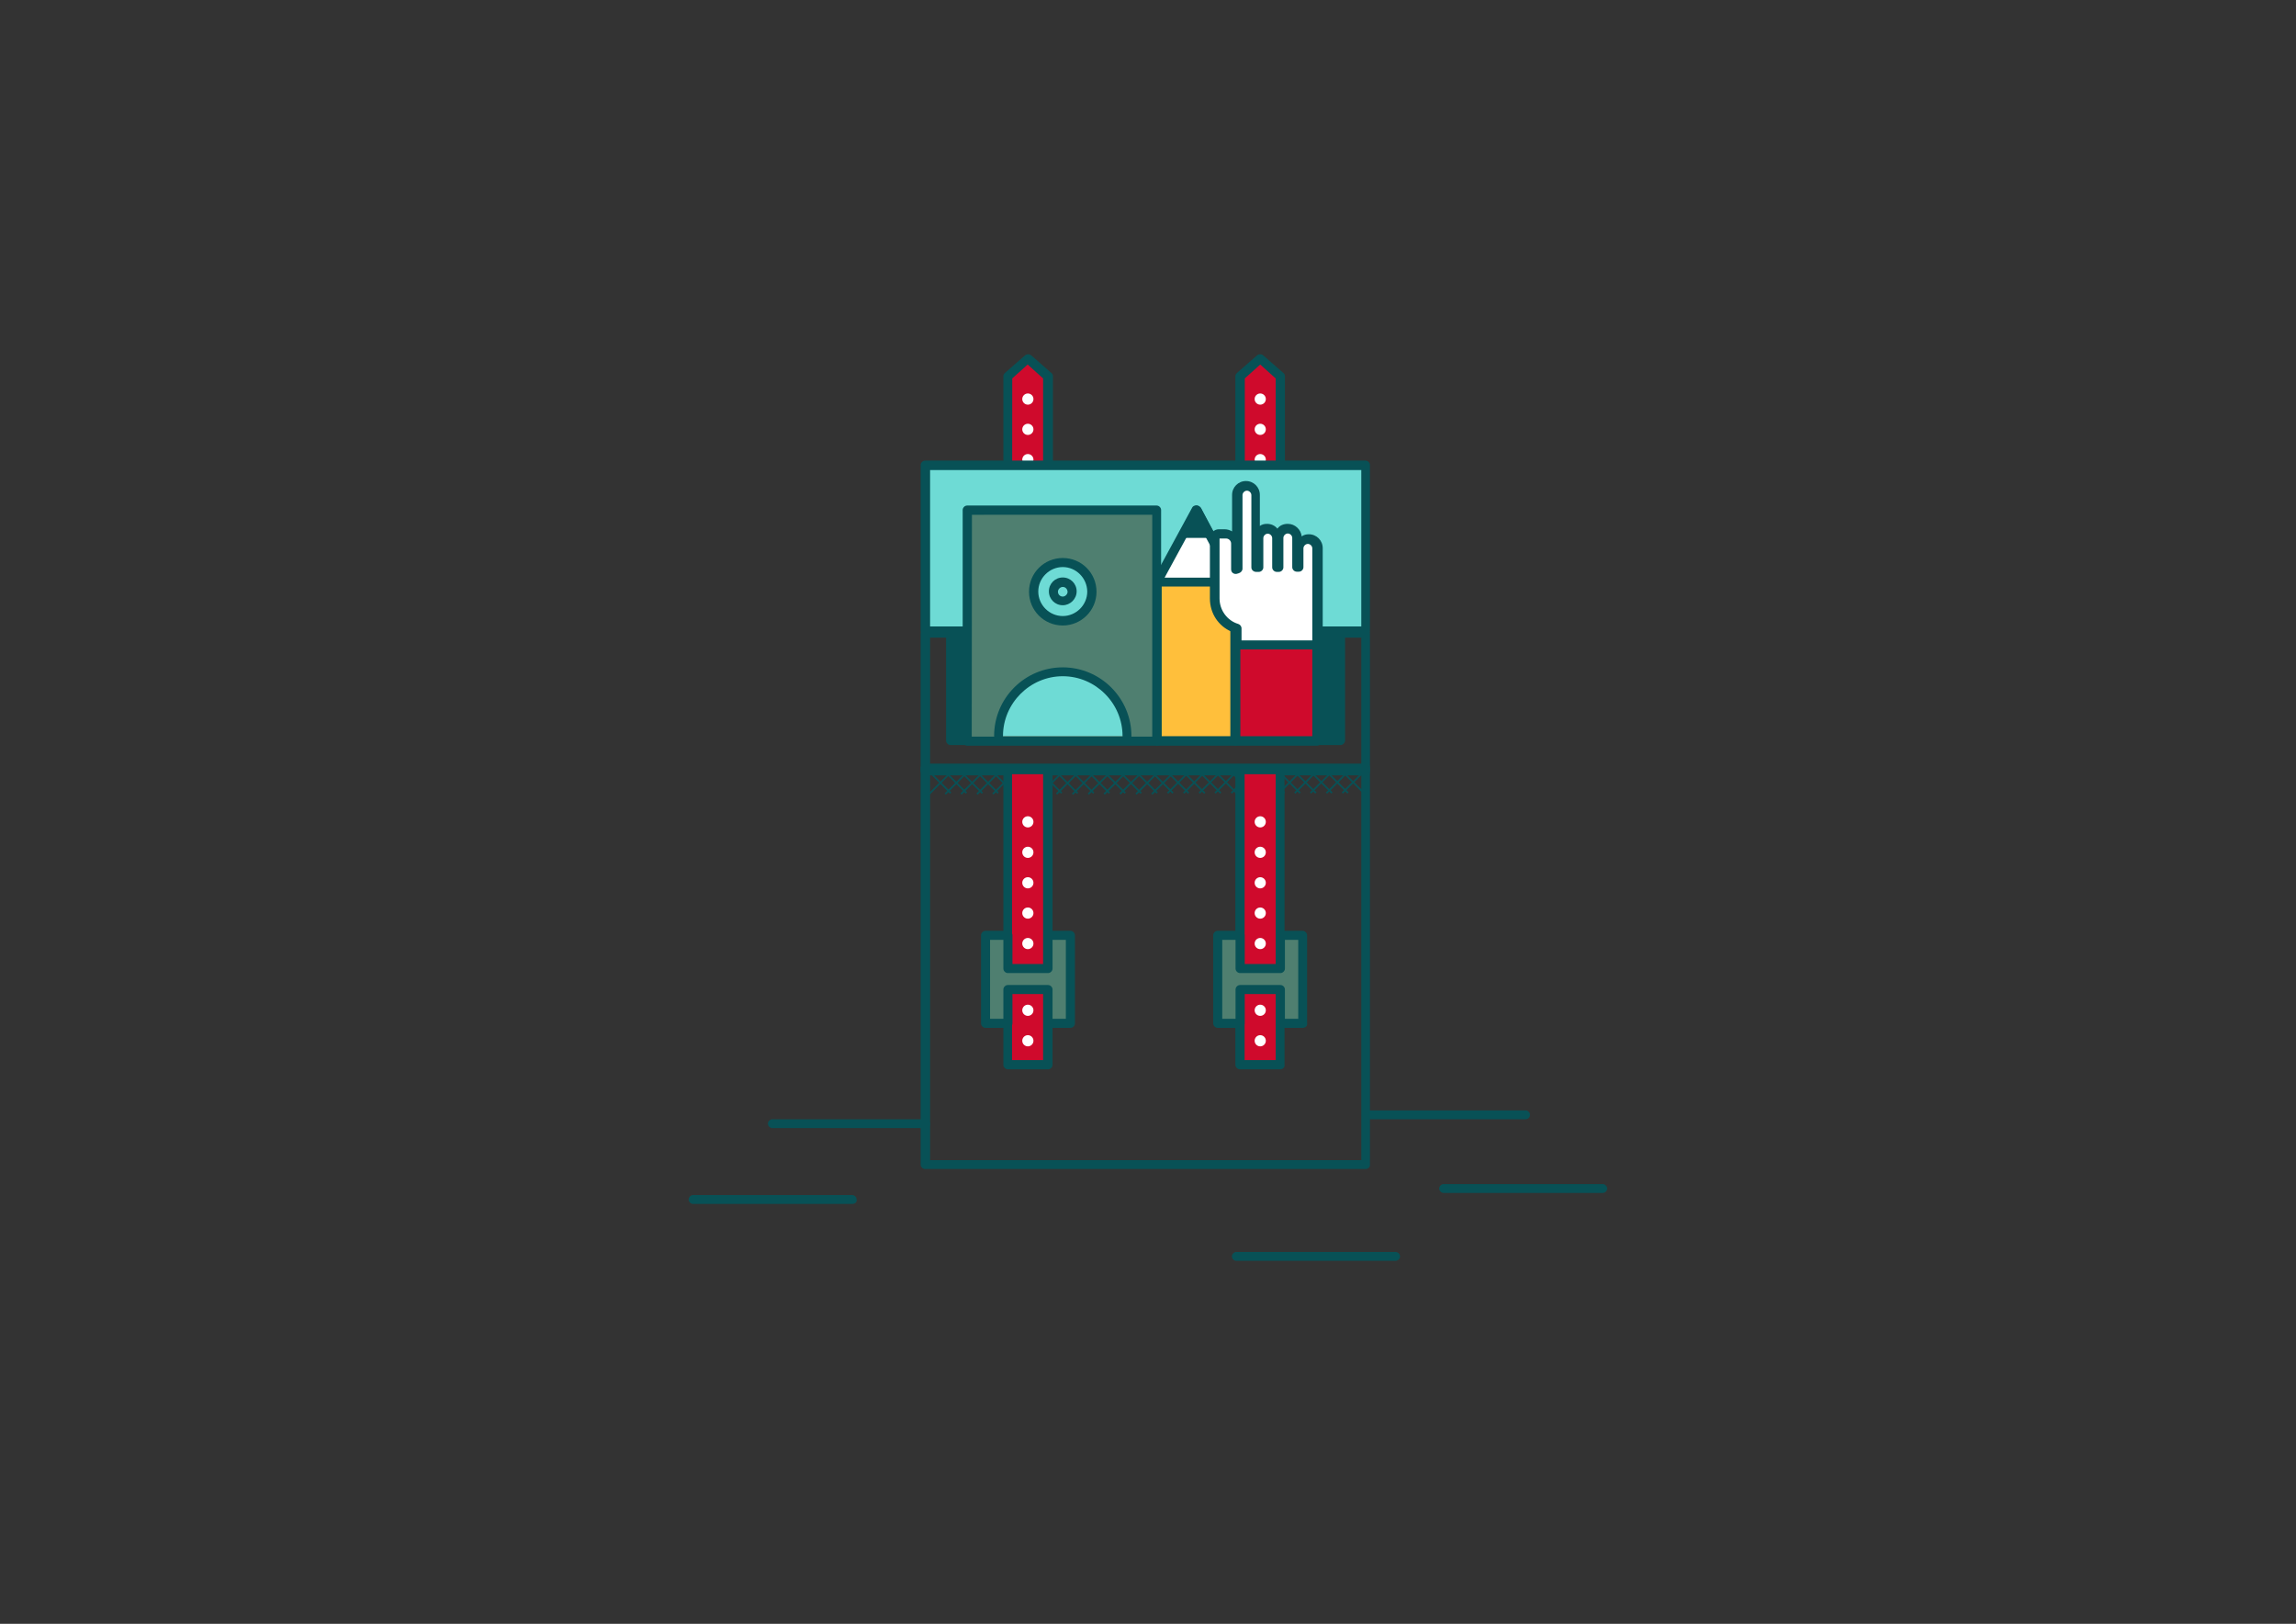 <?xml version="1.0" encoding="utf-8"?>
<!-- Generator: Adobe Illustrator 17.1.0, SVG Export Plug-In . SVG Version: 6.00 Build 0)  -->
<!DOCTYPE svg PUBLIC "-//W3C//DTD SVG 1.1//EN" "http://www.w3.org/Graphics/SVG/1.1/DTD/svg11.dtd">
<svg version="1.1" id="Layer_2" xmlns="http://www.w3.org/2000/svg" xmlns:xlink="http://www.w3.org/1999/xlink" x="0px" y="0px"
	 viewBox="0 0 1190.6 841.9" enable-background="new 0 0 1190.6 841.9" xml:space="preserve">
<rect x="0" y="0" width="1190.6" height="841.9" fill="#333333" stroke="none"/>
<g>
	<polygon fill="#CF0A2C" points="543.5,347.9 522.5,347.9 522.5,195.1 533,185.9 543.5,195.1 	"/>
	<path fill="#085156" d="M543.5,350.4h-20.9c-1.2,0-2.3-1.1-2.3-2.3v-153c0-0.8,0.3-1.2,0.9-1.8l10.4-9.1c0.9-0.7,2.1-0.7,3.1,0
		l10.4,9.1c0.6,0.3,0.9,1.1,0.9,1.8v152.8C545.8,349.3,544.8,350.4,543.5,350.4z M524.8,345.5h16.1V196.2l-8-7.2l-8,7.2L524.8,345.5
		L524.8,345.5z"/>
</g>
<g>
	<polygon fill="#CF0A2C" points="663.8,347.9 642.9,347.9 642.9,195.1 653.5,185.9 663.8,195.1 	"/>
	<path fill="#085156" d="M663.8,350.4h-20.9c-1.2,0-2.3-1.1-2.3-2.3v-153c0-0.8,0.3-1.2,0.9-1.8l10.4-9.1c0.9-0.7,2.2-0.7,3.1,0
		l10.4,9.1c0.6,0.3,0.9,1.1,0.9,1.8v152.8C666.3,349.3,665.3,350.4,663.8,350.4z M645.4,345.5h16.1V196.2l-8-7.2l-8,7.2V345.5z"/>
</g>
<g>
	<circle fill="#FFFFFF" cx="533" cy="238.3" r="2.9"/>
</g>
<g>
	<circle fill="#FFFFFF" cx="653.5" cy="238.3" r="2.9"/>
</g>
<g>
	<path fill="#085156" d="M708.2,606.1H479.7c-1.2,0-2.3-1.1-2.3-2.3V398.2c0-1.2,1.1-2.3,2.3-2.3h228.4c1.2,0,2.3,1.1,2.3,2.3v205.7
		C710.5,605.1,709.4,606.1,708.2,606.1z M482.3,601.5h223.6v-201H482.3V601.5z"/>
</g>
<g>
	<rect x="479.7" y="241.1" fill="#6EDBD5" width="228.4" height="85.8"/>
	<path fill="#085156" d="M708.2,329.4H479.7c-1.2,0-2.3-1.1-2.3-2.3v-86c0-1.2,1.1-2.3,2.3-2.3h228.4c1.2,0,2.3,1.1,2.3,2.3v85.8
		C710.5,328.3,709.4,329.4,708.2,329.4z M482.3,324.8h223.6v-81.1H482.3V324.8z"/>
</g>
<g>
	<path fill="#085156" d="M708.2,402H479.7c-1.2,0-2.3-1.1-2.3-2.3v-71.1c0-1.2,1.1-2.3,2.3-2.3h228.4c1.2,0,2.3,1.1,2.3,2.3v71.1
		C710.5,400.9,709.4,402,708.2,402z M482.3,397.1h223.6v-66.5H482.3V397.1z"/>
</g>
<g>
	<rect x="492.8" y="328" fill="#085156" width="202.3" height="56.1"/>
	<path fill="#085156" d="M695,386.3H492.9c-1.2,0-2.3-1.1-2.3-2.3v-56.1c0-1.2,1.1-2.3,2.3-2.3h202.3c1.2,0,2.3,1.1,2.3,2.3V384
		C697.4,385.3,696.3,386.3,695,386.3z M495.3,381.7h197.4v-51.4H495.3V381.7z"/>
</g>
<g>
	<g>
		
			<rect x="479.8" y="405.4" transform="matrix(0.707 0.707 -0.707 0.707 429.809 -225.859)" fill="#085156" width="15.4" height="0.9"/>
	</g>
	<g>
		
			<rect x="487.9" y="405.4" transform="matrix(0.707 0.707 -0.707 0.707 432.262 -231.614)" fill="#085156" width="15.4" height="0.9"/>
	</g>
	<g>
		
			<rect x="496.2" y="405.4" transform="matrix(0.707 0.707 -0.707 0.707 434.629 -237.423)" fill="#085156" width="15.4" height="0.9"/>
	</g>
	<g>
		
			<rect x="504.4" y="405.4" transform="matrix(0.707 0.707 -0.707 0.707 437.023 -243.244)" fill="#085156" width="15.4" height="0.9"/>
	</g>
	<g>
		
			<rect x="512.7" y="405.5" transform="matrix(0.707 0.707 -0.707 0.707 439.457 -249.133)" fill="#085156" width="15.4" height="0.9"/>
	</g>
	<g>
		
			<rect x="520.9" y="405.5" transform="matrix(0.707 0.707 -0.707 0.707 441.888 -254.92)" fill="#085156" width="15.4" height="0.9"/>
	</g>
	<g>
		
			<rect x="529.1" y="405.4" transform="matrix(0.707 0.707 -0.707 0.707 444.283 -260.739)" fill="#085156" width="15.4" height="0.9"/>
	</g>
	<g>
		
			<rect x="537.4" y="405.4" transform="matrix(0.707 0.707 -0.707 0.707 446.637 -266.596)" fill="#085156" width="15.4" height="0.9"/>
	</g>
	<g>
		
			<rect x="545.7" y="405.5" transform="matrix(0.707 0.707 -0.707 0.707 449.107 -272.45)" fill="#085156" width="15.4" height="0.9"/>
	</g>
	<g>
		
			<rect x="553.9" y="405.4" transform="matrix(0.707 0.707 -0.707 0.707 451.568 -278.25)" fill="#085156" width="15.4" height="0.9"/>
	</g>
	<g>
		
			<rect x="562.1" y="405.4" transform="matrix(0.707 0.707 -0.707 0.707 453.936 -284.057)" fill="#085156" width="15.4" height="0.9"/>
	</g>
	<g>
		
			<rect x="570.4" y="405.4" transform="matrix(0.707 0.707 -0.707 0.707 456.286 -289.914)" fill="#085156" width="15.4" height="0.9"/>
	</g>
	<g>
		
			<rect x="578.6" y="405.5" transform="matrix(0.707 0.707 -0.707 0.707 458.801 -295.732)" fill="#085156" width="15.4" height="0.9"/>
	</g>
	<g>
		
			<rect x="586.8" y="405.4" transform="matrix(0.707 0.707 -0.707 0.707 461.222 -301.568)" fill="#085156" width="15.4" height="0.9"/>
	</g>
	<g>
		
			<rect x="595.1" y="405.4" transform="matrix(0.707 0.707 -0.707 0.707 463.543 -307.41)" fill="#085156" width="15.4" height="0.9"/>
	</g>
	<g>
		
			<rect x="603.3" y="405.4" transform="matrix(0.707 0.707 -0.707 0.707 465.872 -313.164)" fill="#085156" width="15.4" height="0.9"/>
	</g>
	<g>
		
			<rect x="611.6" y="405.5" transform="matrix(0.707 0.707 -0.707 0.707 468.455 -319.048)" fill="#085156" width="15.4" height="0.9"/>
	</g>
	<g>
		
			<rect x="619.8" y="405.4" transform="matrix(0.707 0.707 -0.707 0.707 470.848 -324.87)" fill="#085156" width="15.4" height="0.9"/>
	</g>
	<g>
		
			<rect x="628" y="405.4" transform="matrix(0.707 0.707 -0.707 0.707 473.242 -330.692)" fill="#085156" width="15.4" height="0.9"/>
	</g>
	<g>
		
			<rect x="636.3" y="405.4" transform="matrix(0.707 0.707 -0.707 0.707 475.568 -336.518)" fill="#085156" width="15.4" height="0.9"/>
	</g>
	<g>
		
			<rect x="644.6" y="405.4" transform="matrix(0.707 0.707 -0.707 0.707 478.039 -342.373)" fill="#085156" width="15.4" height="0.9"/>
	</g>
	<g>
		
			<rect x="652.8" y="405.4" transform="matrix(0.707 0.707 -0.707 0.707 480.547 -348.234)" fill="#085156" width="15.4" height="0.9"/>
	</g>
	<g>
		
			<rect x="661" y="405.4" transform="matrix(0.707 0.707 -0.707 0.707 482.895 -354.009)" fill="#085156" width="15.4" height="0.9"/>
	</g>
	<g>
		
			<rect x="669.2" y="405.4" transform="matrix(0.707 0.707 -0.707 0.707 485.289 -359.829)" fill="#085156" width="15.4" height="0.9"/>
	</g>
	<g>
		
			<rect x="677.5" y="405.4" transform="matrix(0.707 0.707 -0.707 0.707 487.761 -365.683)" fill="#085156" width="15.4" height="0.9"/>
	</g>
	<g>
		
			<rect x="685.8" y="405.4" transform="matrix(0.707 0.707 -0.707 0.707 490.2 -371.553)" fill="#085156" width="15.4" height="0.9"/>
	</g>
	<g>
		
			<rect x="694" y="405.4" transform="matrix(0.707 0.707 -0.707 0.707 492.595 -377.374)" fill="#085156" width="15.4" height="0.9"/>
	</g>
</g>
<g>
	<g>
		
			<rect x="701.2" y="398.1" transform="matrix(0.706 0.708 -0.708 0.706 493.439 -377.53)" fill="#085156" width="0.9" height="15.4"/>
	</g>
	<g>
		
			<rect x="693" y="398.1" transform="matrix(0.706 0.708 -0.708 0.706 491.039 -371.701)" fill="#085156" width="0.9" height="15.4"/>
	</g>
	<g>
		
			<rect x="684.7" y="398.1" transform="matrix(0.706 0.708 -0.708 0.706 488.638 -365.873)" fill="#085156" width="0.9" height="15.4"/>
	</g>
	<g>
		
			<rect x="676.5" y="398.1" transform="matrix(0.706 0.708 -0.708 0.706 486.238 -360.043)" fill="#085156" width="0.9" height="15.4"/>
	</g>
	<g>
		
			<rect x="668.2" y="398.2" transform="matrix(0.707 0.707 -0.707 0.707 482.854 -353.953)" fill="#085156" width="0.9" height="15.4"/>
	</g>
	<g>
		
			<rect x="659.9" y="398.1" transform="matrix(0.707 0.707 -0.707 0.707 480.383 -348.1)" fill="#085156" width="0.9" height="15.4"/>
	</g>
	<g>
		
			<rect x="651.7" y="398.1" transform="matrix(0.707 0.707 -0.707 0.707 477.99 -342.279)" fill="#085156" width="0.9" height="15.4"/>
	</g>
	<g>
		
			<rect x="643.5" y="398.1" transform="matrix(0.707 0.707 -0.707 0.707 475.597 -336.459)" fill="#085156" width="0.9" height="15.4"/>
	</g>
	<g>
		
			<rect x="635.2" y="398.1" transform="matrix(0.706 0.708 -0.708 0.706 474.079 -330.836)" fill="#085156" width="0.9" height="15.4"/>
	</g>
	<g>
		
			<rect x="627" y="398.1" transform="matrix(0.706 0.708 -0.708 0.706 471.679 -325.007)" fill="#085156" width="0.9" height="15.4"/>
	</g>
	<g>
		
			<rect x="618.8" y="398.1" transform="matrix(0.707 0.707 -0.707 0.707 468.339 -318.964)" fill="#085156" width="0.9" height="15.4"/>
	</g>
	<g>
		
			<rect x="610.5" y="398.2" transform="matrix(0.707 0.707 -0.707 0.707 465.946 -313.144)" fill="#085156" width="0.9" height="15.4"/>
	</g>
	<g>
		
			<rect x="602.2" y="398.2" transform="matrix(0.707 0.708 -0.708 0.707 464.033 -307.383)" fill="#085156" width="0.9" height="15.4"/>
	</g>
	<g>
		
			<rect x="594" y="398.2" transform="matrix(0.707 0.708 -0.708 0.707 461.636 -301.559)" fill="#085156" width="0.9" height="15.4"/>
	</g>
	<g>
		
			<rect x="585.7" y="398.1" transform="matrix(0.707 0.708 -0.708 0.707 459.161 -295.703)" fill="#085156" width="0.9" height="15.4"/>
	</g>
	<g>
		
			<rect x="577.5" y="398.2" transform="matrix(0.707 0.708 -0.708 0.707 456.764 -289.878)" fill="#085156" width="0.9" height="15.4"/>
	</g>
	<g>
		
			<rect x="569.3" y="398.2" transform="matrix(0.707 0.708 -0.708 0.707 454.366 -284.054)" fill="#085156" width="0.9" height="15.4"/>
	</g>
	<g>
		
			<rect x="561.1" y="398.2" transform="matrix(0.707 0.708 -0.708 0.707 451.969 -278.229)" fill="#085156" width="0.9" height="15.4"/>
	</g>
	<g>
		
			<rect x="552.8" y="398.1" transform="matrix(0.707 0.708 -0.708 0.707 449.494 -272.373)" fill="#085156" width="0.9" height="15.4"/>
	</g>
	<g>
		
			<rect x="544.5" y="398.2" transform="matrix(0.707 0.708 -0.708 0.707 447.097 -266.549)" fill="#085156" width="0.9" height="15.4"/>
	</g>
	<g>
		
			<rect x="536.3" y="398.2" transform="matrix(0.707 0.708 -0.708 0.707 444.7 -260.724)" fill="#085156" width="0.9" height="15.4"/>
	</g>
	<g>
		
			<rect x="528.1" y="398.2" transform="matrix(0.707 0.708 -0.708 0.707 442.303 -254.9)" fill="#085156" width="0.9" height="15.4"/>
	</g>
	<g>
		
			<rect x="519.8" y="398.1" transform="matrix(0.707 0.708 -0.708 0.707 439.827 -249.044)" fill="#085156" width="0.9" height="15.4"/>
	</g>
	<g>
		
			<rect x="511.6" y="398.2" transform="matrix(0.707 0.708 -0.708 0.707 437.43 -243.219)" fill="#085156" width="0.9" height="15.4"/>
	</g>
	<g>
		
			<rect x="503.3" y="398.2" transform="matrix(0.707 0.708 -0.708 0.707 435.034 -237.394)" fill="#085156" width="0.9" height="15.4"/>
	</g>
	<g>
		
			<rect x="495.1" y="398.2" transform="matrix(0.707 0.708 -0.708 0.707 432.636 -231.57)" fill="#085156" width="0.9" height="15.4"/>
	</g>
	<g>
		
			<rect x="486.8" y="398.2" transform="matrix(0.707 0.708 -0.708 0.707 430.161 -225.714)" fill="#085156" width="0.9" height="15.4"/>
	</g>
</g>
<g>
	<rect x="522.5" y="399.2" fill="#CF0A2C" width="20.9" height="152.8"/>
	<path fill="#085156" d="M543.5,554.4h-20.9c-1.2,0-2.3-1.1-2.3-2.3V399.2c0-1.2,1.1-2.3,2.3-2.3h20.9c1.2,0,2.3,1.1,2.3,2.3v152.9
		C545.8,553.3,544.8,554.4,543.5,554.4z M524.8,549.6h16.1V401.4h-16.1V549.6z"/>
</g>
<g>
	<rect x="642.9" y="399.2" fill="#CF0A2C" width="20.9" height="152.8"/>
	<path fill="#085156" d="M663.8,554.4h-20.9c-1.2,0-2.3-1.1-2.3-2.3V399.2c0-1.2,1.1-2.3,2.3-2.3h20.9c1.2,0,2.3,1.1,2.3,2.3v152.9
		C666.3,553.3,665.3,554.4,663.8,554.4z M645.4,549.6h16.1V401.4h-16.1V549.6z"/>
</g>
<g>
	<polygon fill="#4F7F70" points="543.5,484.9 543.5,502.3 522.5,502.3 522.5,484.9 510.7,484.9 510.7,530.6 522.5,530.6 522.5,513 
		543.5,513 543.5,530.6 555.1,530.6 555.1,484.9 	"/>
	<path fill="#085156" d="M555.1,532.9h-11.7c-1.2,0-2.3-1.1-2.3-2.3v-15.2h-16.1v15.2c0,1.2-1.1,2.3-2.3,2.3h-11.7
		c-1.2,0-2.3-1.1-2.3-2.3v-45.7c0-1.2,1.1-2.3,2.3-2.3h11.7c1.2,0,2.3,1.1,2.3,2.3v14.9h16.1v-14.9c0-1.2,1.1-2.3,2.3-2.3h11.7
		c1.2,0,2.3,1.1,2.3,2.3v45.5C557.5,531.8,556.4,532.9,555.1,532.9z M545.8,528.2h6.9v-40.9h-6.9v14.9c0,1.2-1.1,2.3-2.3,2.3h-20.9
		c-1.2,0-2.3-1.1-2.3-2.3v-14.9h-6.9v40.9h6.9V513c0-1.2,1.1-2.3,2.3-2.3h20.9c1.2,0,2.3,1.1,2.3,2.3V528.2z"/>
</g>
<g>
	<polygon fill="#4F7F70" points="663.8,484.9 663.8,502.3 642.9,502.3 642.9,484.9 631.3,484.9 631.3,530.6 642.9,530.6 642.9,513 
		663.8,513 663.8,530.6 675.5,530.6 675.5,484.9 	"/>
	<path fill="#085156" d="M675.5,532.9h-11.7c-1.2,0-2.3-1.1-2.3-2.3v-15.2h-16.1v15.2c0,1.2-1.1,2.3-2.3,2.3h-11.7
		c-1.2,0-2.3-1.1-2.3-2.3v-45.7c0-1.2,1.1-2.3,2.3-2.3h11.7c1.2,0,2.3,1.1,2.3,2.3v14.9h16.1v-14.9c0-1.2,1.1-2.3,2.3-2.3h11.7
		c1.2,0,2.3,1.1,2.3,2.3v45.5C678.1,531.8,677,532.9,675.5,532.9z M666.3,528.2h6.9v-40.9h-6.9v14.9c0,1.2-1.1,2.3-2.3,2.3H643
		c-1.2,0-2.3-1.1-2.3-2.3v-14.9h-6.9v40.9h6.9V513c0-1.2,1.1-2.3,2.3-2.3H664c1.2,0,2.3,1.1,2.3,2.3V528.2z"/>
</g>
<g>
	<circle fill="#FFFFFF" cx="533" cy="426.1" r="2.9"/>
</g>
<g>
	<circle fill="#FFFFFF" cx="533" cy="441.9" r="2.9"/>
</g>
<g>
	<circle fill="#FFFFFF" cx="533" cy="457.7" r="2.9"/>
</g>
<g>
	<circle fill="#FFFFFF" cx="533" cy="206.9" r="2.9"/>
</g>
<g>
	<circle fill="#FFFFFF" cx="533" cy="222.6" r="2.9"/>
</g>
<g>
	<circle fill="#FFFFFF" cx="653.5" cy="206.9" r="2.9"/>
</g>
<g>
	<circle fill="#FFFFFF" cx="653.5" cy="222.6" r="2.9"/>
</g>
<g>
	<circle fill="#FFFFFF" cx="533" cy="473.4" r="2.9"/>
</g>
<g>
	<circle fill="#FFFFFF" cx="533" cy="489.2" r="2.9"/>
</g>
<g>
	<circle fill="#FFFFFF" cx="533" cy="523.8" r="2.9"/>
</g>
<g>
	<circle fill="#FFFFFF" cx="533" cy="539.6" r="2.9"/>
</g>
<g>
	<g>
		<circle fill="#FFFFFF" cx="653.5" cy="426.1" r="2.9"/>
	</g>
	<g>
		<circle fill="#FFFFFF" cx="653.5" cy="441.9" r="2.9"/>
	</g>
	<g>
		<circle fill="#FFFFFF" cx="653.5" cy="457.7" r="2.9"/>
	</g>
	<g>
		<circle fill="#FFFFFF" cx="653.5" cy="473.4" r="2.9"/>
	</g>
	<g>
		<circle fill="#FFFFFF" cx="653.5" cy="489.2" r="2.9"/>
	</g>
	<g>
		<circle fill="#FFFFFF" cx="653.5" cy="523.8" r="2.9"/>
	</g>
	<g>
		<circle fill="#FFFFFF" cx="653.5" cy="539.6" r="2.9"/>
	</g>
</g>
<g>
	<polygon fill="#FFFFFF" points="600.1,301.8 640.5,301.8 640.5,302 640.6,301.8 620.4,264.4 599.9,301.8 600.1,302 	"/>
	<path fill="#085156" d="M640.5,304.3c-0.3,0-0.6,0-0.9-0.2h-38.8c-0.9,0.3-2,0.2-2.5-0.6l-0.2-0.2c-0.8-0.7-0.9-1.8-0.3-2.6
		l20.4-37.5c0.3-0.7,1.2-1.2,2.2-1.2c1,0,1.7,0.6,2.2,1.2l20.4,37.5c0.6,0.9,0.3,2-0.3,2.6l-0.2,0.2
		C641.8,304.2,641.1,304.3,640.5,304.3z M603.9,299.5h32.7l-16.3-30.1L603.9,299.5z"/>
</g>
<g>
	<polygon fill="#085156" points="626.6,276.5 620.4,264.4 614.1,276.5 	"/>
	<path fill="#085156" d="M626.6,278.9H614c-0.9,0-1.7-0.3-2-1.1c-0.3-0.7-0.6-1.7,0-2.3l6.4-12.1c0.3-0.7,1.2-1.2,2.2-1.2
		c1,0,1.7,0.6,2.2,1.2l6.3,12.2c0.3,0.8,0.3,1.7,0,2.3C628.2,278.5,627.4,278.9,626.6,278.9z M617.9,274.2h4.9l-2.3-4.6L617.9,274.2
		z"/>
</g>
<g>
	<rect x="600.1" y="301.8" fill="#FFBF3B" width="40.3" height="82.2"/>
	<path fill="#085156" d="M640.5,386.6h-40.3c-1.2,0-2.3-1.1-2.3-2.3V302c0-1.2,1.1-2.3,2.3-2.3h40.3c1.2,0,2.3,1.1,2.3,2.3v82.2
		C642.9,385.4,641.8,386.6,640.5,386.6z M602.4,381.7H638v-77.6h-35.6V381.7z"/>
</g>
<g>
	<g>
		<path fill="#FFFFFF" d="M678.2,279.4c-2.6,0-4.9,2.1-4.9,4.9v9.8h-1.2v-15.2c0-2.6-2.2-4.9-4.9-4.9s-4.9,2.1-4.9,4.9v15.3h-1.2
			V279c0-2.6-2.2-4.9-4.9-4.9s-4.6,2.1-4.6,4.9v15.2h-1.4V294v-37.3c0-2.6-2.2-4.9-4.9-4.9s-4.6,2.1-4.6,4.9V294v0.2l0,0v0.7
			c-0.3,0.2-0.7,0.2-1.1,0.3v-13.4c0-2.9-2.3-5.1-5-5.1h-2.6c-1.2,0-2.3,1.1-2.3,2.3v2.9v28.1c0,0.2,0,0.2,0,0.3
			c0,7.2,4.9,13.4,11.2,15.4v8.6h41.9v-12.9v-27.2v-9.9C683,281.6,680.9,279.4,678.2,279.4z"/>
		<path fill="#085156" d="M683,336.7h-42.1c-1.2,0-2.3-1.1-2.3-2.3v-6.9c-6.8-2.9-11.2-9.5-11.2-17.2c0-0.2,0-0.2,0-0.3v-31
			c0-2.5,2.2-4.6,4.6-4.6h2.9c1.4,0,2.6,0.3,4,1.1v-18.9c0-4,3.2-7.2,7.2-7.2c4,0,7.2,3.2,7.2,7.2v16.1c1.1-0.8,2.3-1.1,3.7-1.1
			c2.2,0,4.1,0.9,5.4,2.5c1.2-1.7,3.2-2.5,5.4-2.5c3.7,0,6.8,2.9,7.2,6.5c1.1-0.8,2.3-1.1,3.7-1.1c4,0,7.2,3.2,7.2,7.2v50.2
			C685.3,335.7,684.3,336.7,683,336.7z M643.2,332.1h37.3v-47.8c0-1.2-1.1-2.3-2.3-2.3c-1.2,0-2.3,1.1-2.3,2.3v9.8
			c0,1.2-1.1,2.3-2.3,2.3h-1.2c-1.2,0-2.3-1.1-2.3-2.3v-15.2c0-1.2-1.1-2.3-2.3-2.3s-2.3,1.1-2.3,2.3v15.3c0,1.2-1.1,2.3-2.3,2.3
			h-1.2c-1.2,0-2.3-1.1-2.3-2.3V279c0-1.2-1.1-2.3-2.3-2.3s-2.3,1.1-2.3,2.3v15.2c0,1.2-1.1,2.3-2.3,2.3h-1.4
			c-0.7,0-1.2-0.2-1.8-0.7c-0.6-0.6-0.7-1.1-0.7-1.8v-0.2v-37.1c0-1.2-1.1-2.3-2.3-2.3s-2.3,1.1-2.3,2.3v37v0.2c0,0.2,0,0.3,0,0.3
			v0.6c0,1.1-0.8,2-1.7,2.3c-0.3,0.2-0.7,0.2-0.9,0.3c-0.7,0.3-1.7,0.2-2.2-0.2c-0.7-0.3-1.1-1.2-1.1-2v-13.4c0-1.4-1.2-2.6-2.6-2.6
			h-3.4v30.8c0,0.2,0,0.2,0,0.3c0,6.1,4,11.5,9.7,13.2c0.9,0.3,1.7,1.2,1.7,2.3v6.3H643.2z"/>
	</g>
	<g>
		<rect x="640.9" y="334.3" fill="#CF0A2C" width="41.9" height="49.8"/>
		<path fill="#085156" d="M683,386.6h-42.1c-1.2,0-2.3-1.1-2.3-2.3v-49.8c0-1.2,1.1-2.3,2.3-2.3h41.9c1.2,0,2.3,1.1,2.3,2.3v49.8
			C685.3,385.4,684.3,386.6,683,386.6z M643.2,381.7h37.3v-45h-37.3V381.7z"/>
	</g>
</g>
<g>
	<path fill="#085156" d="M480.1,584.9h-79.6c-1.2,0-2.3-1.1-2.3-2.3s1.1-2.3,2.3-2.3H480c1.2,0,2.3,1.1,2.3,2.3
		C482.4,583.8,481.3,584.9,480.1,584.9z"/>
</g>
<g>
	<path fill="#085156" d="M791.1,580.3h-82.6c-1.2,0-2.3-1.1-2.3-2.3s1.1-2.3,2.3-2.3h82.6c1.2,0,2.3,1.1,2.3,2.3
		S792.4,580.3,791.1,580.3z"/>
</g>
<g>
	<path fill="#085156" d="M831.1,618.5h-82.5c-1.2,0-2.3-1.1-2.3-2.3s1.1-2.3,2.3-2.3h82.5c1.2,0,2.3,1.1,2.3,2.3
		C833.4,617.5,832.3,618.5,831.1,618.5z"/>
</g>
<g>
	<path fill="#085156" d="M441.9,624.2h-82.5c-1.2,0-2.3-1.1-2.3-2.3s1.1-2.3,2.3-2.3h82.5c1.2,0,2.3,1.1,2.3,2.3
		C444.5,623.2,443.4,624.2,441.9,624.2z"/>
</g>
<g>
	<path fill="#085156" d="M723.7,653.7h-82.6c-1.2,0-2.3-1.1-2.3-2.3s1.1-2.3,2.3-2.3h82.6c1.2,0,2.3,1.1,2.3,2.3
		S724.9,653.7,723.7,653.7z"/>
</g>
<g>
	<rect x="501.6" y="264.4" fill="#4F7F70" width="98.3" height="119.8"/>
	<path fill="#085156" d="M599.8,386.6h-98.3c-1.2,0-2.3-1.1-2.3-2.3V264.4c0-1.2,1.1-2.3,2.3-2.3h98.3c1.2,0,2.3,1.1,2.3,2.3v119.8
		C602.1,385.4,601,386.6,599.8,386.6z M503.9,381.9h93.6v-115H504L503.9,381.9L503.9,381.9z"/>
</g>
<g>
	<circle fill="#6EDBD5" cx="551.1" cy="306.6" r="15.2"/>
	<path fill="#085156" d="M551.1,324.3c-9.7,0-17.5-7.8-17.5-17.5s7.8-17.5,17.5-17.5c9.7,0,17.5,7.8,17.5,17.5
		S560.7,324.3,551.1,324.3z M551.1,294c-6.9,0-12.7,5.7-12.7,12.7c0,6.9,5.7,12.7,12.7,12.7c6.9,0,12.7-5.7,12.7-12.7
		C563.7,299.7,558,294,551.1,294z"/>
</g>
<g>
	<path fill="#6EDBD5" d="M517.7,381.6c0-18.4,14.9-33.3,33.3-33.3s33.3,14.9,33.3,33.3"/>
	<path fill="#085156" d="M584.4,383.9c-1.2,0-2.3-1.1-2.3-2.3c0-17-14-31-31-31c-17,0-31,14-31,31c0,1.2-1.1,2.3-2.3,2.3
		c-1.2,0-2.3-1.1-2.3-2.3c0-19.7,16-35.6,35.6-35.6s35.6,16,35.6,35.6C586.7,382.8,585.6,383.9,584.4,383.9z"/>
</g>
<g>
	<circle fill="#6EDBD5" cx="551.1" cy="306.6" r="4.9"/>
	<path fill="#085156" d="M551.1,313.8c-4,0-7.2-3.2-7.2-7.2s3.2-7.2,7.2-7.2s7.2,3.2,7.2,7.2S554.9,313.8,551.1,313.8z M551.1,304.3
		c-1.2,0-2.5,1.1-2.5,2.5c0,1.4,1.1,2.5,2.5,2.5c1.2,0,2.5-1.1,2.5-2.5C553.5,305.4,552.5,304.3,551.1,304.3z"/>
</g>
</svg>
